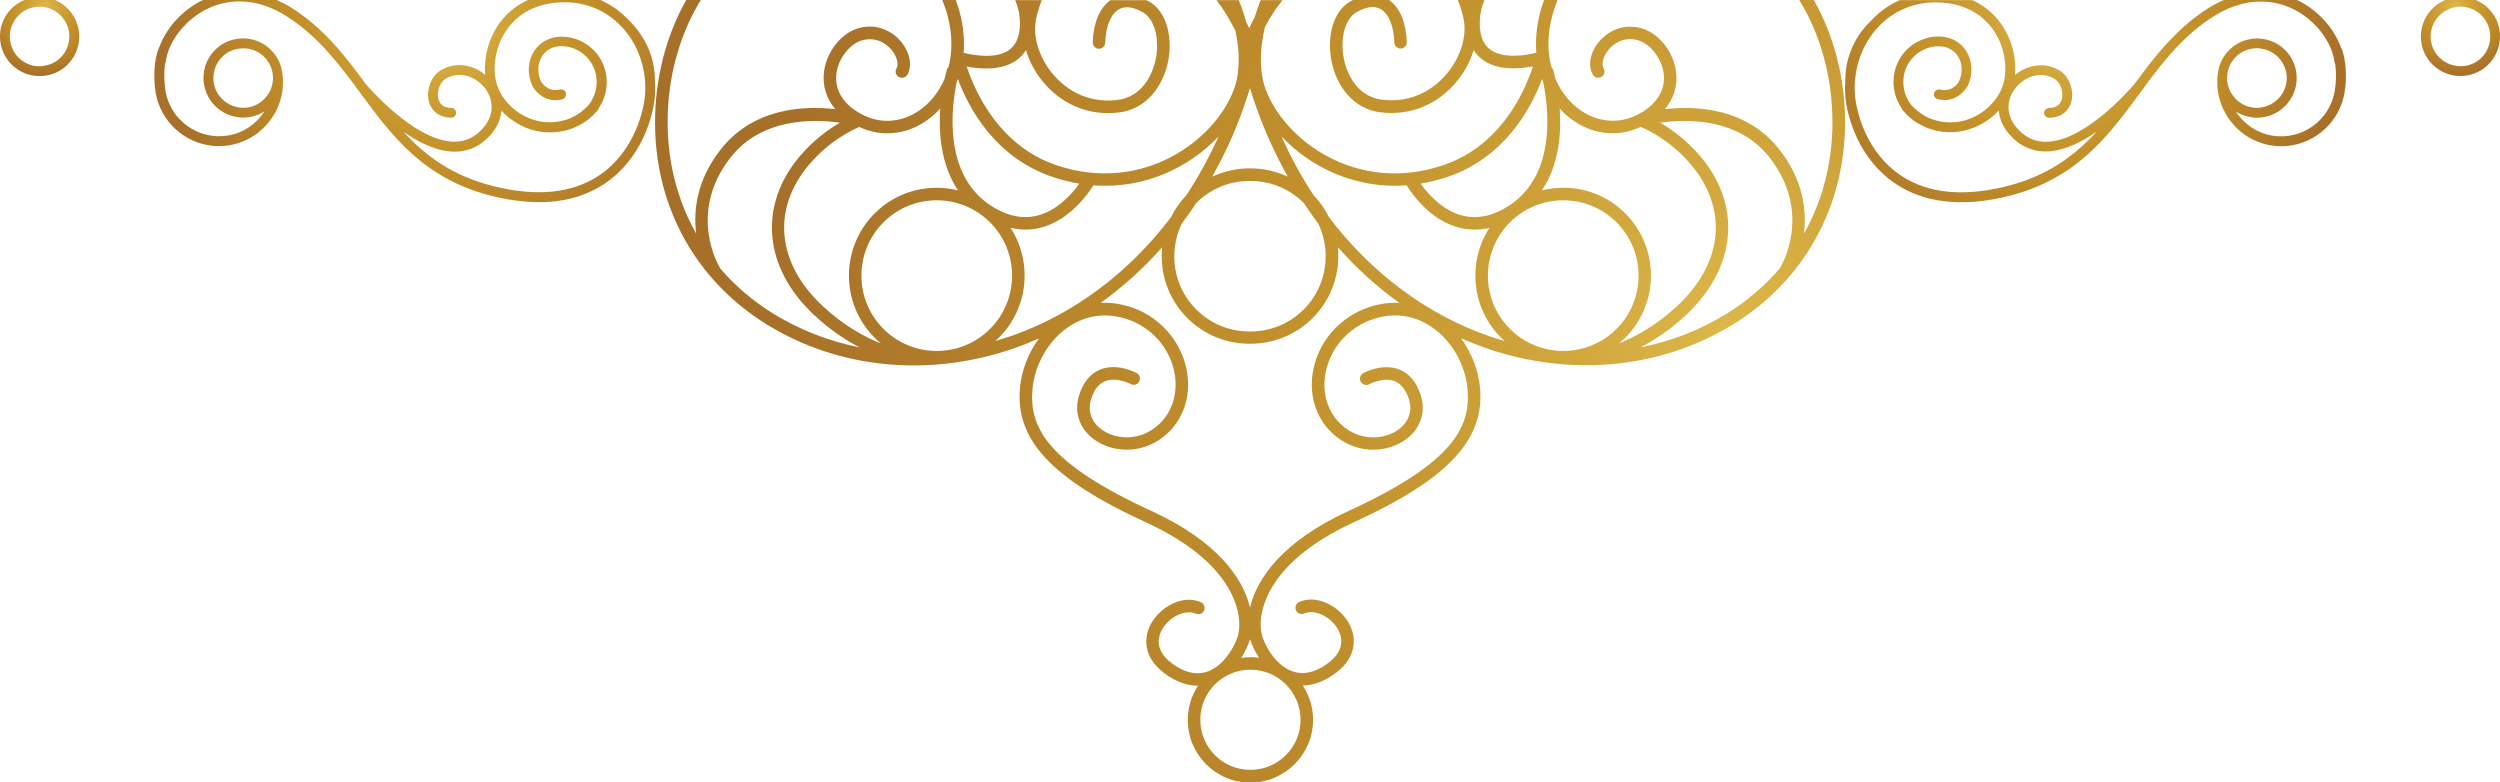 <?xml version="1.0" encoding="utf-8"?>
<!-- Generator: Adobe Illustrator 24.0.1, SVG Export Plug-In . SVG Version: 6.00 Build 0)  -->
<svg version="1.1" id="Layer_1" xmlns="http://www.w3.org/2000/svg" xmlns:xlink="http://www.w3.org/1999/xlink" x="0px" y="0px"
	 viewBox="0 0 233.88 73.2" style="enable-background:new 0 0 233.88 73.2;" xml:space="preserve">
<style type="text/css">
	.st0{fill:url(#SVGID_1_);}
	.st1{fill:url(#SVGID_2_);}
	.st2{fill:url(#SVGID_3_);}
	.st3{fill:url(#SVGID_4_);}
	.st4{fill:url(#SVGID_5_);}
</style>
<g>
	
		<radialGradient id="SVGID_1_" cx="229.647" cy="0.685" r="6.374" gradientTransform="matrix(1 0 0 1 6.218136e-06 8.587562e-06)" gradientUnits="userSpaceOnUse">
		<stop  offset="0" style="stop-color:#DEB84A"/>
		<stop  offset="0.262" style="stop-color:#CEA036"/>
		<stop  offset="0.479" style="stop-color:#C49129"/>
		<stop  offset="0.685" style="stop-color:#BC8729"/>
		<stop  offset="1" style="stop-color:#A87029"/>
	</radialGradient>
	<path class="st0" d="M231.6,0h-2.84c-1.15,0.48-2.02,1.52-2.23,2.81c-0.16,0.97,0.06,1.96,0.64,2.76c0.58,0.8,1.43,1.33,2.4,1.49
		c0.33,0.05,0.66,0.07,0.99,0.03c1.66-0.17,3-1.43,3.27-3.08c0.16-0.97-0.06-1.96-0.64-2.76C232.78,0.69,232.23,0.26,231.6,0z
		 M232.93,3.87c-0.2,1.24-1.21,2.19-2.46,2.31c-0.25,0.02-0.5,0.02-0.75-0.03c-0.73-0.12-1.37-0.52-1.81-1.12
		c-0.43-0.61-0.61-1.34-0.48-2.08c0.24-1.48,1.71-2.54,3.2-2.29c0.74,0.12,1.38,0.52,1.81,1.13C232.88,2.4,233.05,3.14,232.93,3.87z
		"/>
	
		<radialGradient id="SVGID_2_" cx="192.668" cy="1.821" r="26.286" gradientTransform="matrix(1 0 0 1 6.218136e-06 8.587562e-06)" gradientUnits="userSpaceOnUse">
		<stop  offset="0" style="stop-color:#DEB84A"/>
		<stop  offset="0.262" style="stop-color:#CEA036"/>
		<stop  offset="0.479" style="stop-color:#C49129"/>
		<stop  offset="0.685" style="stop-color:#BC8729"/>
		<stop  offset="1" style="stop-color:#A87029"/>
	</radialGradient>
	<path class="st1" d="M172.63,7.52c-0.05,0.73-0.03,1.46,0.09,2.19c0.19,1.16,1.09,5.15,4.66,7.51c2.1,1.38,4.67,1.92,7.69,1.62
		c0.89-0.09,1.81-0.25,2.78-0.49c6.41-1.58,9.4-5.65,12.3-9.58c0.08-0.11,0.16-0.22,0.24-0.33c0.08-0.09,0.14-0.17,0.16-0.19
		c0.02-0.03,0.04-0.06,0.05-0.1c1.81-2.45,3.75-4.92,6.57-6.67c2.43-1.51,5.03-1.75,7.3-0.66c2.08,0.99,3.69,3.05,3.93,5
		c0.01,0.07,0.03,0.13,0.07,0.19c0.11,0.82,0.08,1.77-0.05,2.5c-0.46,2.76-3.08,4.63-5.84,4.18c-1.46-0.25-2.67-1.11-3.42-2.26
		c0.41,0.26,0.88,0.45,1.38,0.53c0.33,0.06,0.66,0.07,0.99,0.03c1.66-0.17,3-1.43,3.28-3.08c0.16-0.97-0.06-1.96-0.64-2.77
		c-0.58-0.8-1.43-1.33-2.4-1.49c-0.33-0.05-0.66-0.07-0.99-0.03c-1.66,0.17-3,1.43-3.27,3.08c-0.54,3.26,1.67,6.35,4.93,6.9
		c0.53,0.09,1.07,0.1,1.58,0.05c2.63-0.27,4.86-2.26,5.32-4.99c0.22-1.3,0.17-3.16-0.33-4.21c0,0-0.01-0.01-0.01-0.01
		c-0.65-1.82-2.17-3.51-4.1-4.44h-6.86c-0.45,0.2-0.9,0.42-1.35,0.7c-3.07,1.92-5.1,4.57-7.02,7.18c-0.84,0.97-4.54,5.03-7.86,5.36
		c-0.06,0.01-0.12,0.01-0.17,0.02c-1.04,0.06-1.91-0.26-2.66-0.98c-1.48-1.41-1.23-2.97-0.5-3.95c0.79-1.07,2.3-1.75,3.67-0.99
		c0.58,0.32,0.92,1.21,0.74,1.92c-0.1,0.38-0.38,0.84-1.2,0.84c-0.24,0-0.46,0.21-0.46,0.46s0.21,0.46,0.46,0.46
		c1.06,0,1.85-0.58,2.09-1.53c0.28-1.11-0.25-2.43-1.19-2.95c-1.45-0.8-2.99-0.41-4.08,0.46c0.16-1.94-0.49-3.92-1.77-5.36
		c-0.5-0.56-1.23-1.17-2.23-1.63h-6.78c-1.07,0.47-2.04,1.18-2.85,2.1C174.86,2.1,172.6,4.17,172.63,7.52z M187.61,17.45
		c-3.97,0.97-7.24,0.64-9.73-1c-3.26-2.15-4.08-5.82-4.26-6.89c-0.39-2.4,0.29-4.92,1.83-6.74c1.4-1.66,3.38-2.59,5.56-2.6
		c2.09-0.01,3.83,0.69,5.03,2.03c1.17,1.31,1.73,3.15,1.52,4.92c-0.27,2.16-2.29,4.03-4.61,4.26c-0.01,0-0.03,0-0.04,0
		c-0.52,0.05-1.15,0.02-1.82-0.17c-0.08-0.02-0.17-0.05-0.25-0.07c-0.66-0.23-1.35-0.64-2-1.32c-0.49-0.61-0.78-1.36-0.78-2.21
		c0-0.89,0.34-1.72,0.97-2.35c0.62-0.63,1.46-0.98,2.34-0.98c0.77,0,1.41,0.33,1.8,0.94c0.43,0.67,0.46,1.56,0.1,2.34
		c-0.06,0.11-0.61,1.05-1.77,0.77c-0.24-0.06-0.5,0.08-0.56,0.33c-0.06,0.25,0.08,0.5,0.33,0.56c1.51,0.39,2.5-0.63,2.82-1.25
		c0.51-1.09,0.45-2.31-0.15-3.25c-0.55-0.87-1.49-1.36-2.58-1.36c-1.13,0.01-2.19,0.45-2.99,1.25c-0.8,0.8-1.23,1.87-1.23,3
		c0,0.92,0.28,1.76,0.77,2.48c0.02,0.07,0.05,0.14,0.1,0.19c0.05,0.06,0.11,0.11,0.16,0.16c0.45,0.54,1.05,0.98,1.75,1.31
		c0.03,0.02,0.06,0.03,0.1,0.05c0.15,0.07,0.3,0.13,0.45,0.18c0.17,0.06,0.33,0.11,0.49,0.15c0.06,0.01,0.11,0.04,0.17,0.05
		c0.01,0,0.02,0,0.04,0c0.67,0.15,1.3,0.16,1.83,0.11c0.02,0,0.04,0,0.05,0c1.55-0.16,2.94-0.92,3.94-2
		c0.07,0.85,0.45,1.75,1.34,2.6c0.94,0.89,2.06,1.3,3.35,1.22c0.07,0,0.14-0.01,0.21-0.02c1.45-0.15,2.93-0.9,4.25-1.82
		C194.04,14.61,191.51,16.49,187.61,17.45z M208.35,7.4c0.01-0.19,0-0.37,0.04-0.56c0.2-1.24,1.21-2.19,2.46-2.31
		c0.25-0.03,0.5-0.02,0.75,0.03c0.73,0.12,1.37,0.52,1.81,1.12c0.43,0.61,0.61,1.34,0.48,2.08c-0.24,1.48-1.71,2.54-3.2,2.29
		c-0.74-0.12-1.38-0.52-1.81-1.13C208.55,8.47,208.37,7.94,208.35,7.4z"/>
</g>
<g>
	
		<radialGradient id="SVGID_3_" cx="-4.733" cy="0.685" r="6.374" gradientTransform="matrix(-1 0 0 1 -0.496 8.948728e-06)" gradientUnits="userSpaceOnUse">
		<stop  offset="0" style="stop-color:#DEB84A"/>
		<stop  offset="0.262" style="stop-color:#CEA036"/>
		<stop  offset="0.479" style="stop-color:#C49129"/>
		<stop  offset="0.685" style="stop-color:#BC8729"/>
		<stop  offset="1" style="stop-color:#A87029"/>
	</radialGradient>
	<path class="st2" d="M0.69,1.26c-0.58,0.8-0.8,1.79-0.64,2.76C0.32,5.67,1.67,6.93,3.33,7.1c0.33,0.03,0.66,0.02,0.99-0.03
		c0.97-0.16,1.83-0.69,2.4-1.49C7.3,4.77,7.52,3.78,7.36,2.81C7.15,1.52,6.28,0.48,5.13,0L2.29,0C1.65,0.26,1.1,0.69,0.69,1.26z
		 M1.44,1.79c0.43-0.61,1.08-1.01,1.81-1.13c1.5-0.25,2.96,0.81,3.2,2.29c0.12,0.74-0.05,1.47-0.48,2.08
		c-0.43,0.61-1.08,1-1.81,1.12C3.92,6.2,3.67,6.21,3.42,6.19C2.17,6.06,1.16,5.11,0.96,3.87C0.84,3.14,1.01,2.4,1.44,1.79z"/>
	
		<radialGradient id="SVGID_4_" cx="-41.712" cy="1.821" r="26.286" gradientTransform="matrix(-1 0 0 1 -0.496 8.948728e-06)" gradientUnits="userSpaceOnUse">
		<stop  offset="0" style="stop-color:#DEB84A"/>
		<stop  offset="0.262" style="stop-color:#CEA036"/>
		<stop  offset="0.479" style="stop-color:#C49129"/>
		<stop  offset="0.685" style="stop-color:#BC8729"/>
		<stop  offset="1" style="stop-color:#A87029"/>
	</radialGradient>
	<path class="st3" d="M59.02,2.1c-0.81-0.92-1.77-1.62-2.85-2.1l-6.78,0c-1,0.46-1.73,1.07-2.23,1.63
		c-1.28,1.43-1.92,3.42-1.77,5.36c-1.09-0.88-2.63-1.27-4.08-0.46c-0.94,0.52-1.47,1.84-1.19,2.95c0.24,0.95,1.03,1.52,2.09,1.53
		c0.25,0,0.46-0.2,0.46-0.46s-0.22-0.46-0.46-0.46c-0.82,0-1.11-0.46-1.2-0.84c-0.18-0.71,0.16-1.6,0.74-1.92
		c1.37-0.76,2.89-0.08,3.67,0.99c0.72,0.99,0.97,2.54-0.5,3.95c-0.75,0.72-1.62,1.04-2.66,0.98c-0.06-0.01-0.12-0.01-0.17-0.02
		c-3.31-0.34-7.02-4.39-7.86-5.36c-1.92-2.61-3.95-5.26-7.02-7.18c-0.44-0.28-0.9-0.5-1.35-0.7l-6.86,0
		c-1.93,0.93-3.45,2.62-4.1,4.44c0,0-0.01,0.01-0.01,0.01c-0.5,1.05-0.55,2.91-0.33,4.21c0.45,2.72,2.69,4.72,5.32,4.99
		c0.52,0.05,1.05,0.04,1.58-0.05c3.27-0.55,5.48-3.64,4.93-6.9c-0.27-1.64-1.62-2.91-3.27-3.08c-0.33-0.03-0.66-0.02-0.99,0.03
		c-0.98,0.16-1.83,0.69-2.4,1.49c-0.58,0.81-0.81,1.79-0.64,2.77c0.27,1.65,1.62,2.91,3.28,3.08c0.33,0.03,0.66,0.02,0.99-0.03
		c0.5-0.08,0.96-0.26,1.38-0.53c-0.75,1.16-1.95,2.02-3.42,2.26c-2.76,0.45-5.38-1.42-5.84-4.18c-0.12-0.73-0.15-1.68-0.05-2.5
		c0.03-0.06,0.06-0.12,0.07-0.19c0.24-1.95,1.85-4,3.93-5c2.28-1.09,4.87-0.86,7.3,0.66c2.82,1.76,4.75,4.23,6.57,6.67
		c0.02,0.03,0.03,0.07,0.05,0.1c0.02,0.02,0.08,0.09,0.16,0.19c0.08,0.11,0.16,0.22,0.24,0.33c2.9,3.93,5.89,7.99,12.3,9.58
		c0.96,0.24,1.89,0.4,2.78,0.49c3.01,0.31,5.59-0.23,7.69-1.62c3.57-2.36,4.47-6.34,4.66-7.51c0.12-0.73,0.14-1.46,0.09-2.19
		C61.28,4.17,59.02,2.1,59.02,2.1z M37.76,12.34c1.32,0.92,2.8,1.67,4.25,1.82c0.07,0.01,0.14,0.01,0.21,0.02
		c1.28,0.08,2.41-0.33,3.35-1.22c0.89-0.85,1.26-1.75,1.34-2.6c1,1.08,2.39,1.84,3.94,2c0.01,0,0.03,0,0.05,0
		c0.53,0.05,1.16,0.03,1.83-0.11c0.01,0,0.02,0,0.04,0c0.06-0.01,0.11-0.04,0.17-0.05c0.16-0.04,0.33-0.09,0.49-0.15
		c0.16-0.05,0.31-0.12,0.45-0.18c0.03-0.01,0.06-0.03,0.1-0.05c0.7-0.33,1.29-0.77,1.75-1.31c0.05-0.06,0.11-0.1,0.16-0.16
		c0.05-0.06,0.08-0.12,0.1-0.19c0.48-0.72,0.77-1.55,0.77-2.48c0-1.13-0.43-2.2-1.23-3c-0.8-0.8-1.86-1.24-2.99-1.25
		c-1.08,0-2.02,0.49-2.58,1.36c-0.6,0.94-0.66,2.16-0.15,3.25c0.32,0.61,1.3,1.64,2.82,1.25C52.85,9.2,53,8.95,52.94,8.7
		c-0.06-0.24-0.32-0.39-0.56-0.33c-1.16,0.29-1.71-0.66-1.77-0.77c-0.36-0.78-0.33-1.67,0.1-2.34c0.39-0.61,1.03-0.94,1.8-0.94
		c0.89,0,1.72,0.35,2.34,0.98c0.62,0.63,0.97,1.46,0.97,2.35c0,0.84-0.29,1.59-0.78,2.21c-0.65,0.68-1.34,1.09-2,1.32
		c-0.08,0.03-0.16,0.05-0.25,0.07c-0.67,0.19-1.3,0.21-1.82,0.17c-0.01,0-0.03,0-0.04,0c-2.32-0.24-4.34-2.1-4.61-4.26
		c-0.21-1.77,0.35-3.61,1.52-4.92c1.19-1.34,2.93-2.04,5.03-2.03c2.19,0.01,4.16,0.94,5.56,2.6c1.54,1.82,2.22,4.34,1.83,6.74
		c-0.18,1.07-1,4.74-4.26,6.89c-2.49,1.64-5.77,1.97-9.73,1C42.37,16.49,39.84,14.61,37.76,12.34z M25.01,8.92
		c-0.43,0.61-1.08,1.01-1.81,1.13c-1.5,0.25-2.96-0.81-3.2-2.29c-0.12-0.74,0.05-1.47,0.48-2.08c0.43-0.61,1.07-1,1.81-1.12
		c0.25-0.04,0.5-0.05,0.75-0.03c1.25,0.13,2.26,1.08,2.46,2.31c0.03,0.19,0.03,0.37,0.04,0.56C25.51,7.94,25.34,8.47,25.01,8.92z"/>
</g>
<radialGradient id="SVGID_5_" cx="111.704" cy="-8.342" r="90.169" gradientTransform="matrix(6.123234e-17 1 -1 6.123234e-17 153.543 -80.341)" gradientUnits="userSpaceOnUse">
	<stop  offset="0" style="stop-color:#DDB749"/>
	<stop  offset="0.262" style="stop-color:#CC9F37"/>
	<stop  offset="0.479" style="stop-color:#C1902C"/>
	<stop  offset="0.69" style="stop-color:#B9862B"/>
	<stop  offset="1" style="stop-color:#A77029"/>
</radialGradient>
<path class="st4" d="M122.84,67.34c0-1.18-0.35-2.28-0.96-3.21c0.86-0.01,1.92-0.29,3.11-1.19c2.02-1.53,1.92-3.44,1.15-4.73
	c-0.89-1.51-2.96-2.63-4.61-1.89c-0.29,0.13-0.42,0.48-0.29,0.78c0.13,0.29,0.48,0.43,0.77,0.29c0.94-0.42,2.42,0.25,3.12,1.42
	c0.39,0.66,0.8,1.95-0.85,3.2c-1.14,0.86-2.22,1.14-3.23,0.84c-1.47-0.44-2.5-2.01-2.93-3.22c-0.59-1.64-0.2-6.76,8.51-10.76
	c8.9-4.08,12.32-7.76,11.82-12.7c-0.17-1.63-0.81-3.21-1.77-4.53c0.72,0.31,1.44,0.61,2.17,0.87c8,2.81,16.48,2.02,23.28-2.16
	c6.62-4.08,10.44-10.93,10.48-18.81c0.02-4.21-1.05-8.24-2.93-11.55h-1.36c1.99,3.22,3.13,7.29,3.11,11.54
	c-0.02,3.77-0.95,7.29-2.67,10.34c0.27-2.14-0.03-4.95-2.24-7.81c-3.08-4-7.88-4.18-10.77-3.85c0.84-1,1.22-2.21,1.05-3.5
	c-0.26-1.97-1.73-3.74-3.43-4.12c-1.8-0.4-3.21,0.52-3.94,1.52c-0.71,0.97-0.87,2.1-0.41,2.88c0.16,0.28,0.53,0.37,0.8,0.2
	c0.28-0.17,0.37-0.52,0.2-0.8c-0.21-0.35-0.06-1.02,0.35-1.59c0.24-0.34,1.17-1.42,2.74-1.07c1.2,0.27,2.34,1.67,2.53,3.13
	c0.21,1.57-0.66,2.94-2.42,3.86c-1.86,0.96-3.99,0.71-5.71-0.67c-0.78-0.62-1.5-1.53-2-2.69c-0.11-0.48-0.2-0.79-0.22-0.85
	c-0.03-0.1-0.09-0.18-0.16-0.25c-0.35-1.37-0.4-2.99,0.1-4.84c0.13-0.48,0.3-0.96,0.49-1.43h-1.26c-0.14,0.37-0.26,0.74-0.36,1.13
	c-0.37,1.38-0.46,2.65-0.37,3.81c-0.85,0.22-3.1,0.65-4.36-0.33c-0.7-0.54-1.01-1.5-0.92-2.84c0.04-0.65,0.2-1.24,0.43-1.77h-2.5
	c0.25,0.61,0.43,1.22,0.55,1.81c0.34,1.68-0.36,3.78-1.79,5.34c-0.87,0.96-2.78,2.52-5.76,2.2c-2.73-0.3-3.49-2.99-3.65-3.81
	c-0.4-1.93,0.11-3.78,1.19-4.4c0.91-0.51,1.66-0.61,2.24-0.28c0.76,0.43,1.24,1.59,1.28,3.12c0.01,0.33,0.28,0.58,0.6,0.57
	c0.32-0.01,0.58-0.28,0.57-0.6c-0.06-1.82-0.65-3.23-1.65-3.94h-3.38c-0.08,0.04-0.16,0.07-0.24,0.12c-1.55,0.88-2.27,3.2-1.76,5.66
	c0.43,2.09,1.88,4.44,4.67,4.74c2.59,0.28,4.99-0.64,6.75-2.57c0.88-0.96,1.52-2.1,1.87-3.27c0.2,0.33,0.47,0.62,0.77,0.86
	c1.41,1.1,3.53,0.91,4.77,0.67c-0.45,1.4-1.55,4.12-3.78,6.36c-1.19,1.19-2.71,2.25-4.63,2.89c-8.1,2.72-14.84-2.37-16.59-7.1
	c-0.6-1.62-0.58-3.74-0.07-5.83c0.39-0.75,0.93-1.64,1.65-2.52h-2.05c-0.21,0.52-0.4,1.06-0.56,1.6c-0.2,0.36-0.37,0.71-0.51,1.02
	c-0.08-0.18-0.19-0.38-0.29-0.58c-0.18-0.69-0.41-1.37-0.69-2.04h-2.09c0.73,0.92,1.34,2,1.78,2.88c0.43,1.97,0.43,3.95-0.14,5.47
	c-1.75,4.73-8.49,9.82-16.59,7.1c-1.92-0.64-3.43-1.7-4.62-2.89c-2.23-2.23-3.33-4.95-3.79-6.35c1.25,0.25,3.36,0.43,4.77-0.67
	c0.31-0.24,0.57-0.53,0.77-0.86c0.35,1.16,0.99,2.31,1.86,3.27c1.77,1.94,4.17,2.86,6.76,2.57c2.79-0.3,4.24-2.65,4.67-4.74
	c0.5-2.45-0.22-4.78-1.77-5.65c-0.08-0.05-0.16-0.08-0.24-0.12h-3.38c-0.99,0.71-1.59,2.11-1.65,3.94c-0.01,0.32,0.24,0.59,0.57,0.6
	c0.32,0.01,0.59-0.25,0.6-0.57c0.04-1.52,0.53-2.69,1.28-3.12c0.58-0.33,1.34-0.23,2.24,0.28c1.09,0.62,1.59,2.47,1.2,4.4
	c-0.17,0.82-0.93,3.52-3.66,3.81c-2.98,0.33-4.89-1.24-5.76-2.2c-1.43-1.57-2.12-3.67-1.78-5.34c0.12-0.59,0.3-1.2,0.55-1.81h-2.5
	c0.23,0.54,0.39,1.12,0.43,1.77c0.09,1.33-0.22,2.29-0.92,2.84C93.25,5.59,91,5.15,90.15,4.94c0.09-1.16-0.01-2.43-0.37-3.81
	c-0.1-0.38-0.23-0.76-0.37-1.13h-1.26c0.19,0.47,0.36,0.94,0.49,1.43c0.49,1.85,0.45,3.47,0.1,4.84c-0.07,0.07-0.13,0.15-0.16,0.25
	c-0.02,0.06-0.11,0.37-0.21,0.85c-0.5,1.16-1.23,2.07-2,2.69c-1.72,1.38-3.85,1.63-5.7,0.66c-1.76-0.91-2.62-2.28-2.42-3.85
	c0.19-1.46,1.32-2.86,2.53-3.13c1.56-0.35,2.49,0.73,2.74,1.07c0.41,0.57,0.56,1.24,0.35,1.59c-0.16,0.28-0.07,0.64,0.21,0.8
	c0.28,0.16,0.64,0.07,0.8-0.21c0.46-0.77,0.29-1.9-0.42-2.88c-0.72-1-2.14-1.93-3.94-1.53c-1.7,0.38-3.18,2.16-3.43,4.12
	c-0.17,1.3,0.21,2.5,1.05,3.51c-2.89-0.33-7.7-0.15-10.77,3.84c-2.21,2.86-2.51,5.67-2.24,7.81c-1.72-3.06-2.66-6.58-2.67-10.34
	C62.43,7.29,63.58,3.22,65.56,0h-1.36c-1.87,3.3-2.94,7.34-2.92,11.55c0.03,7.87,3.85,14.73,10.47,18.81
	c6.79,4.19,15.28,4.98,23.28,2.17c0.73-0.26,1.45-0.56,2.17-0.87c-0.97,1.31-1.6,2.9-1.77,4.53c-0.5,4.93,2.92,8.61,11.82,12.7
	c8.72,4,9.1,9.12,8.51,10.76c-0.44,1.21-1.47,2.78-2.93,3.22c-1.01,0.3-2.09,0.02-3.23-0.84c-1.65-1.25-1.24-2.54-0.85-3.2
	c0.69-1.17,2.18-1.84,3.12-1.42c0.3,0.13,0.64,0,0.77-0.29c0.13-0.29,0-0.64-0.29-0.78c-1.64-0.74-3.71,0.38-4.6,1.89
	c-0.77,1.29-0.87,3.21,1.15,4.73c1.22,0.93,2.31,1.19,3.18,1.19c-0.61,0.92-0.96,2.02-0.96,3.21c0,3.23,2.63,5.86,5.86,5.86
	C120.21,73.2,122.84,70.57,122.84,67.34z M141.26,30.77c-2.75-2.75-2.75-7.22,0-9.97c2.75-2.75,7.22-2.75,9.97,0
	c2.75,2.75,2.75,7.22,0,9.97C148.48,33.52,144.01,33.52,141.26,30.77z M165.59,14.79c4.05,5.25,0.97,10.22,0.94,10.27
	c-0.01,0-0.01,0.02-0.01,0.03c-1.4,1.64-3.08,3.08-5.01,4.27c-2.48,1.53-5.2,2.58-8.04,3.14c1.29-0.67,2.76-1.63,4.25-3.02
	c4.73-4.41,5.27-10.24,1.35-14.86c-1.31-1.54-2.71-2.54-3.76-3.14C157.84,11.12,162.69,11.02,165.59,14.79z M146.78,10.97
	c2.01,1.62,4.5,1.94,6.71,0.9c0.64,0.27,2.79,1.27,4.68,3.5c3.53,4.16,3.05,9.24-1.26,13.25c-2.01,1.87-3.98,2.92-5.45,3.5
	c0.2-0.17,0.4-0.34,0.59-0.53c3.2-3.21,3.2-8.42,0-11.63c-2.11-2.11-5.1-2.83-7.8-2.15c1.61-2.41,1.83-5.37,1.66-7.66
	C146.2,10.46,146.48,10.74,146.78,10.97z M144.26,7.39c0.04,0.1,0.07,0.2,0.11,0.3c0.47,2.27,1.31,8.53-3.11,11.49
	c-1.5,1.01-2.98,1.34-4.39,1c-1.95-0.47-3.34-2.12-3.97-3c0.82-0.14,1.64-0.34,2.49-0.62C140.83,14.73,143.28,10.04,144.26,7.39z
	 M131.6,17.34c0.41,0.68,2.16,3.3,5,3.98c0.9,0.22,1.82,0.21,2.74,0c-2.06,3.18-1.7,7.49,1.09,10.28c0.11,0.11,0.22,0.2,0.34,0.31
	c-0.51-0.15-1.03-0.31-1.54-0.49c-5.83-2.05-10.95-5.91-14.88-11.07c-0.37-0.75-0.85-1.45-1.46-2.08c-1.13-1.72-2.14-3.56-3-5.5
	C122.54,15.57,126.71,17.71,131.6,17.34z M123.34,20.94c1.24,2.62,0.79,5.85-1.37,8.01c-1.39,1.39-3.21,2.07-5.03,2.06
	c-1.82,0.01-3.65-0.67-5.03-2.06c-2.17-2.16-2.61-5.39-1.37-8.01c0.48-0.63,0.94-1.29,1.38-1.96c1.39-1.38,3.21-2.07,5.02-2.05
	c1.82-0.01,3.64,0.67,5.02,2.05C122.41,19.65,122.86,20.3,123.34,20.94z M116.31,10.15c0.23-0.63,0.43-1.27,0.63-1.91
	c0.19,0.64,0.4,1.28,0.63,1.91c0.8,2.25,1.79,4.38,2.91,6.38c-1.12-0.52-2.33-0.79-3.54-0.78c-1.21-0.01-2.42,0.26-3.54,0.78
	C114.53,14.53,115.51,12.4,116.31,10.15z M89.5,7.69c0.04-0.1,0.08-0.2,0.11-0.3c0.98,2.65,3.44,7.34,8.88,9.17
	c0.84,0.28,1.67,0.49,2.48,0.62c-0.62,0.88-2.01,2.53-3.97,3c-1.41,0.34-2.89,0-4.39-1C88.2,16.22,89.03,9.95,89.5,7.69z
	 M87.1,10.97c0.3-0.24,0.59-0.52,0.86-0.82c-0.16,2.29,0.06,5.25,1.66,7.66c-2.71-0.67-5.69,0.04-7.8,2.16
	c-3.2,3.2-3.2,8.42,0,11.62c0.19,0.19,0.39,0.37,0.59,0.54c-1.47-0.58-3.45-1.64-5.45-3.5c-4.3-4.01-4.79-9.08-1.25-13.25
	c1.89-2.23,4.03-3.23,4.68-3.5C82.6,12.91,85.09,12.59,87.1,10.97z M72.37,29.36c-1.93-1.19-3.61-2.63-5.01-4.27
	c0-0.01,0-0.02,0-0.03c-0.04-0.05-3.11-5.02,0.94-10.27c2.9-3.76,7.74-3.67,10.28-3.31c-1.05,0.6-2.45,1.6-3.76,3.14
	c-3.91,4.62-3.38,10.46,1.35,14.86c1.49,1.39,2.95,2.35,4.25,3.02C77.57,31.93,74.85,30.88,72.37,29.36z M82.65,30.77
	c-2.75-2.75-2.75-7.22,0-9.97c2.75-2.75,7.22-2.75,9.97,0c2.75,2.75,2.75,7.22,0,9.97C89.87,33.52,85.4,33.52,82.65,30.77z
	 M93.11,31.9c0.12-0.1,0.23-0.2,0.34-0.31c2.79-2.79,3.15-7.09,1.09-10.28c0.92,0.22,1.84,0.23,2.75,0.01
	c2.83-0.69,4.58-3.31,5-3.98c4.89,0.37,9.06-1.76,11.71-4.58c-0.87,1.94-1.88,3.78-3.01,5.5c-0.6,0.63-1.09,1.34-1.46,2.09
	c-3.93,5.16-9.05,9.02-14.88,11.07C94.14,31.59,93.62,31.75,93.11,31.9z M107.74,47.81c-9.76-4.48-11.51-7.84-11.14-11.51
	c0.24-2.31,1.55-4.52,3.42-5.76c1.11-0.73,2.94-1.46,5.3-0.72c2.26,0.7,3.98,2.54,4.5,4.8c0.45,1.92-0.06,3.8-1.35,5.03
	c-1.71,1.63-3.91,1.49-5.22,0.66c-1.11-0.7-1.55-1.82-1.17-2.99c0.28-0.87,0.72-1.43,1.31-1.66c1.08-0.43,2.38,0.27,2.39,0.27
	c0.28,0.16,0.64,0.05,0.79-0.23c0.16-0.28,0.06-0.64-0.23-0.8c-0.08-0.04-1.79-0.97-3.38-0.34c-0.94,0.37-1.61,1.17-2,2.4
	c-0.54,1.69,0.1,3.35,1.66,4.33c1.68,1.06,4.48,1.26,6.65-0.8c1.6-1.52,2.23-3.81,1.69-6.14c-0.33-1.42-1.06-2.7-2.07-3.71
	c-0.89-0.89-1.99-1.57-3.22-1.95c-0.98-0.3-1.88-0.4-2.7-0.35c2.08-1.5,4.01-3.24,5.75-5.21c-0.24,2.37,0.55,4.82,2.36,6.63
	c1.61,1.61,3.74,2.41,5.86,2.4c2.12,0.01,4.24-0.79,5.86-2.4c1.81-1.81,2.6-4.26,2.36-6.63c1.74,1.97,3.67,3.71,5.75,5.21
	c-0.82-0.05-1.72,0.05-2.7,0.35c-1.24,0.39-2.34,1.07-3.23,1.95c-1.01,1.01-1.74,2.29-2.07,3.71c-0.54,2.33,0.09,4.62,1.69,6.14
	c2.17,2.06,4.97,1.86,6.65,0.8c1.57-0.98,2.2-2.65,1.66-4.33c-0.39-1.22-1.07-2.02-2-2.39c-1.59-0.63-3.31,0.3-3.38,0.34
	c-0.28,0.16-0.39,0.52-0.23,0.8c0.16,0.28,0.52,0.39,0.8,0.23c0.01-0.01,1.32-0.7,2.39-0.27c0.59,0.24,1.03,0.8,1.31,1.66
	c0.38,1.17-0.06,2.29-1.17,2.99c-1.31,0.82-3.5,0.97-5.22-0.66c-1.29-1.23-1.8-3.11-1.35-5.03c0.52-2.26,2.25-4.1,4.5-4.81
	c2.36-0.74,4.19-0.02,5.3,0.72c1.87,1.24,3.18,3.44,3.42,5.76c0.37,3.67-1.38,7.03-11.14,11.51c-6.19,2.85-8.57,6.33-9.2,9.03
	C116.31,54.14,113.93,50.66,107.74,47.81z M116.87,60.03c0.03-0.07,0.05-0.15,0.08-0.23c0.02,0.08,0.05,0.16,0.08,0.23
	c0.18,0.49,0.43,1.01,0.75,1.51c-0.26-0.04-0.52-0.06-0.79-0.06c-0.3,0-0.58,0.03-0.87,0.07C116.43,61.05,116.69,60.52,116.87,60.03
	z M112.29,67.34c0-2.59,2.1-4.69,4.69-4.69c2.58,0,4.69,2.1,4.69,4.69c0,2.58-2.1,4.68-4.69,4.68
	C114.39,72.03,112.29,69.93,112.29,67.34z"/>
</svg>
